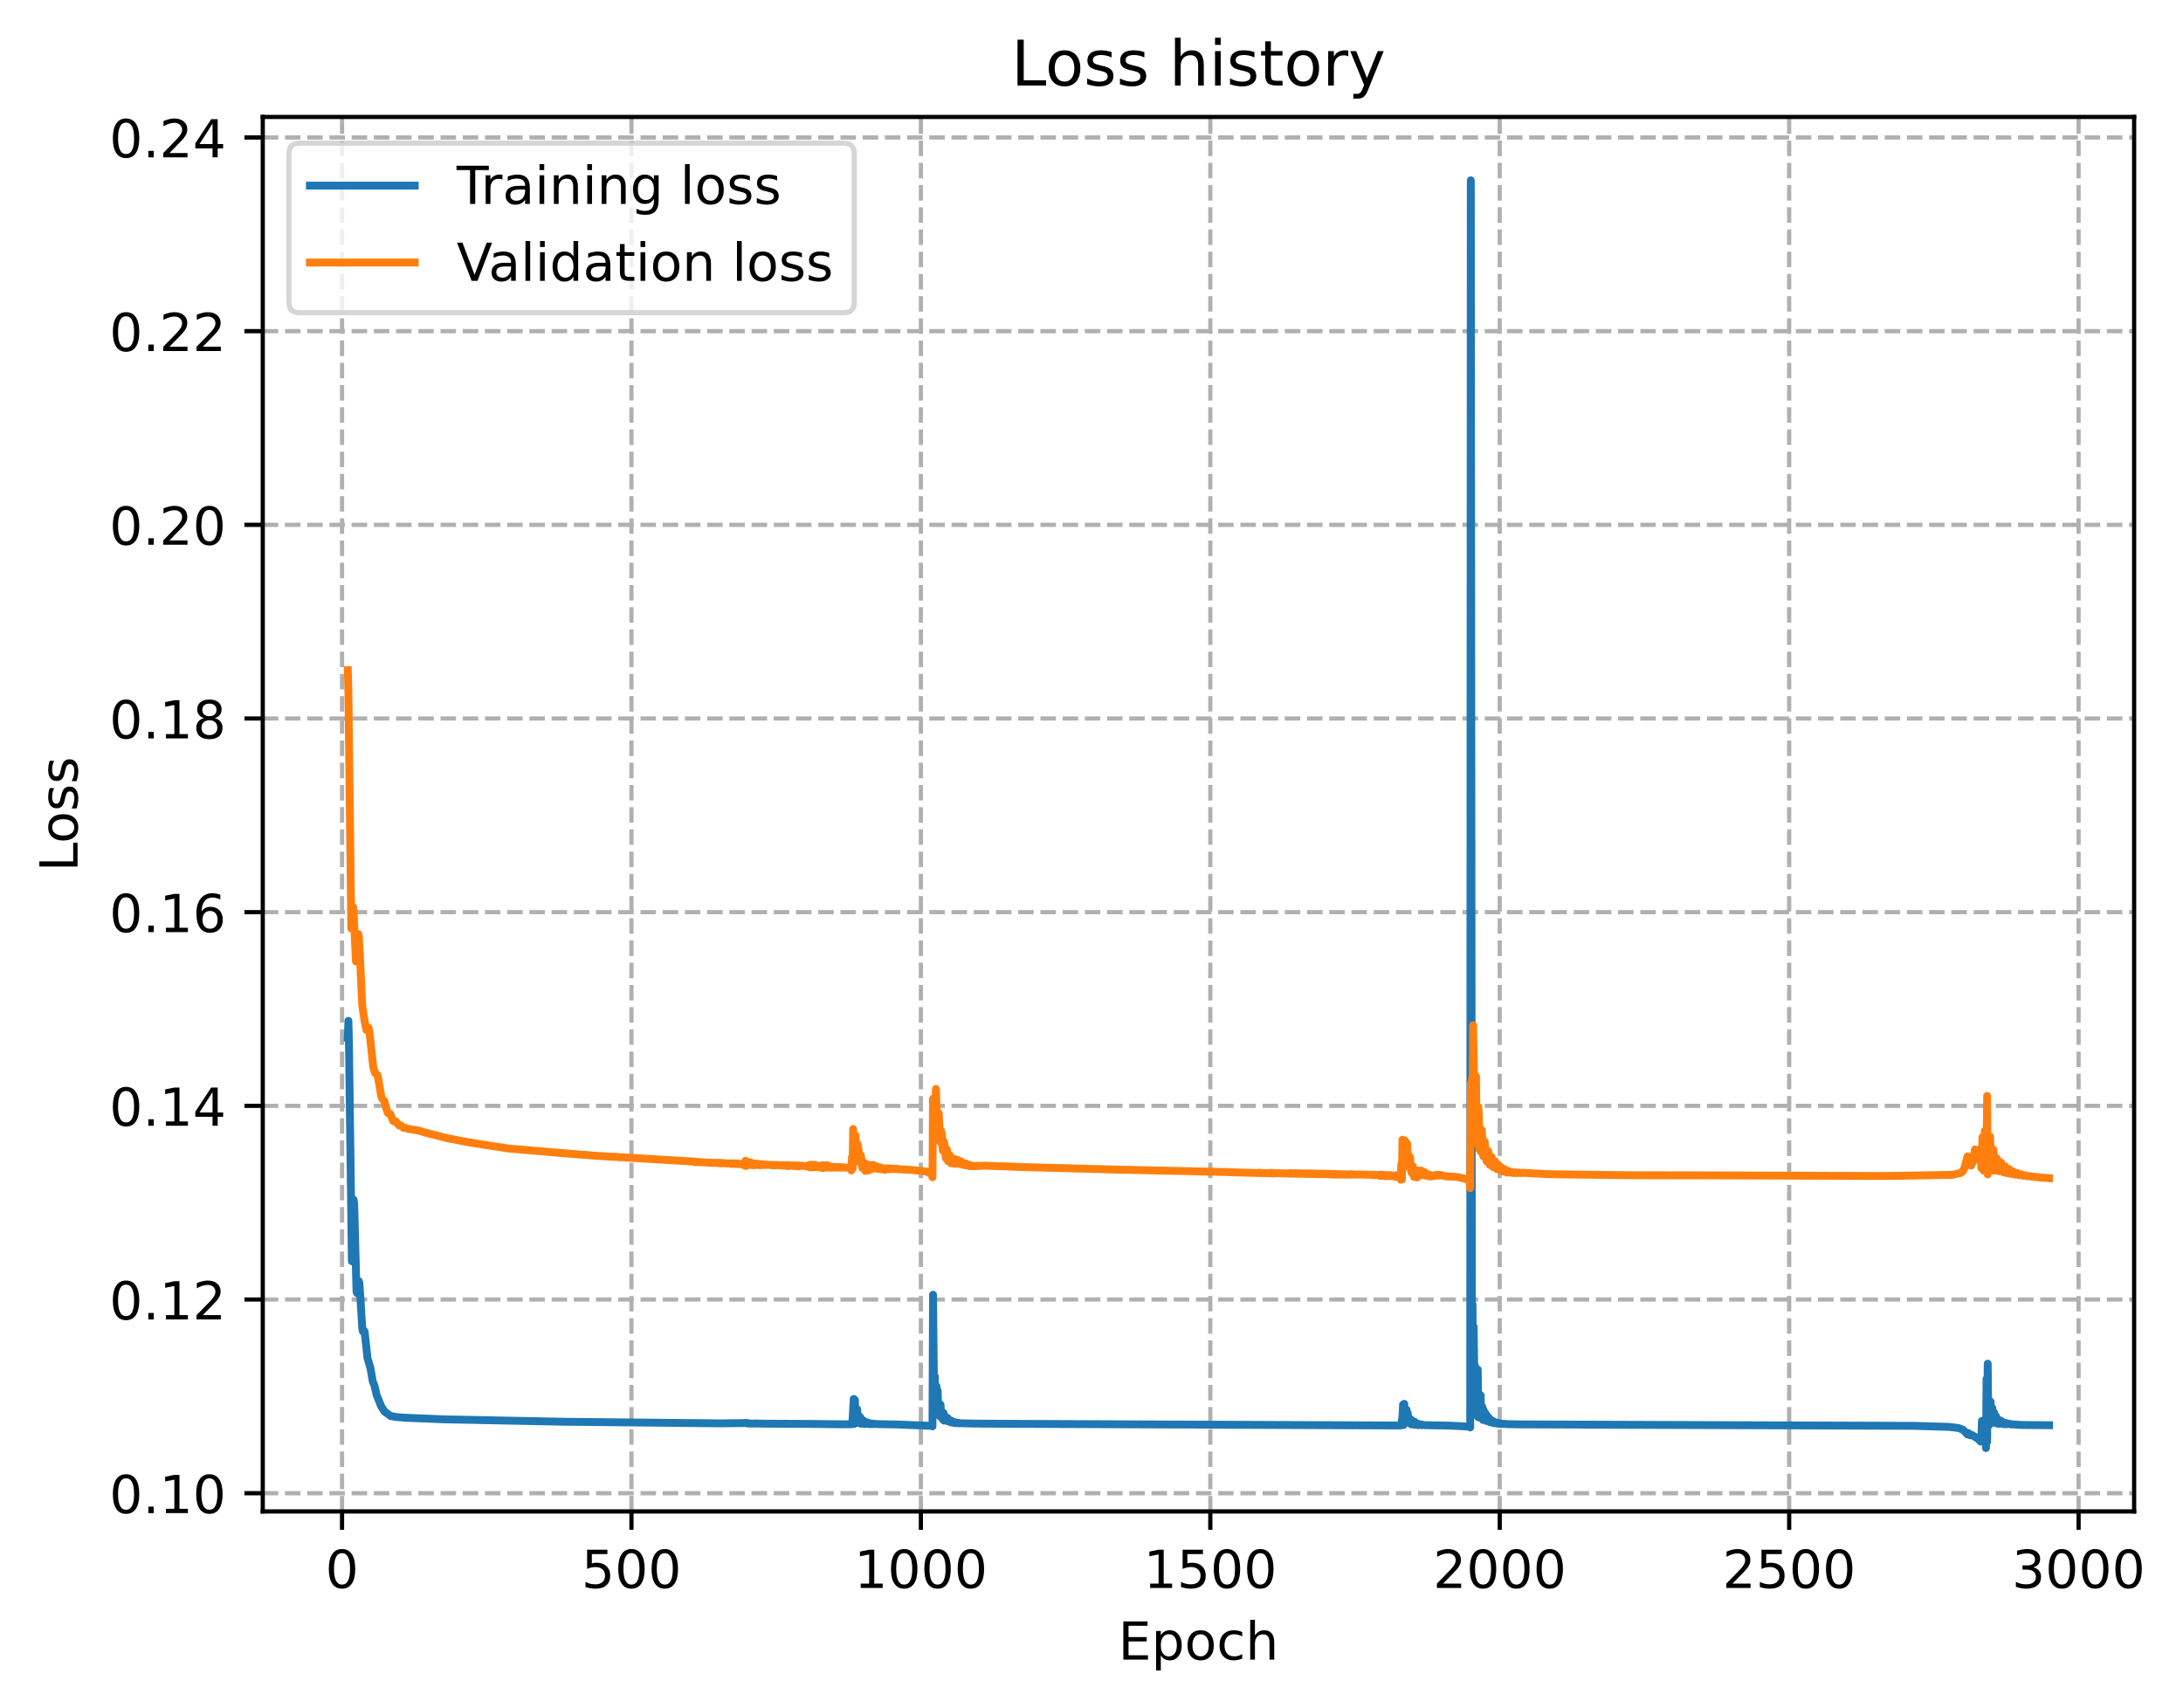 <?xml version="1.0" encoding="utf-8" standalone="no"?>
<!DOCTYPE svg PUBLIC "-//W3C//DTD SVG 1.1//EN"
  "http://www.w3.org/Graphics/SVG/1.1/DTD/svg11.dtd">
<!-- Created with matplotlib (https://matplotlib.org/) -->
<svg height="325.986pt" version="1.1" viewBox="0 0 416.59 325.986" width="416.59pt" xmlns="http://www.w3.org/2000/svg" xmlns:xlink="http://www.w3.org/1999/xlink">
 <defs>
  <style type="text/css">
*{stroke-linecap:butt;stroke-linejoin:round;}
  </style>
 </defs>
 <g id="figure_1">
  <g id="patch_1">
   <path d="M 0 325.986 
L 416.59 325.986 
L 416.59 0 
L 0 0 
z
" style="fill:#ffffff;"/>
  </g>
  <g id="axes_1">
   <g id="patch_2">
    <path d="M 50.144 288.43 
L 407.264 288.43 
L 407.264 22.318 
L 50.144 22.318 
z
" style="fill:#ffffff;"/>
   </g>
   <g id="matplotlib.axis_1">
    <g id="xtick_1">
     <g id="line2d_1">
      <path clip-path="url(#pec520e5fb4)" d="M 65.272 288.43 
L 65.272 22.318 
" style="fill:none;stroke:#b0b0b0;stroke-dasharray:2.96,1.28;stroke-dashoffset:0;stroke-width:0.8;"/>
     </g>
     <g id="line2d_2">
      <defs>
       <path d="M 0 0 
L 0 3.5 
" id="m0eb85d3045" style="stroke:#000000;stroke-width:0.8;"/>
      </defs>
      <g>
       <use style="stroke:#000000;stroke-width:0.8;" x="65.272" xlink:href="#m0eb85d3045" y="288.43"/>
      </g>
     </g>
     <g id="text_1">
      <!-- 0 -->
      <defs>
       <path d="M 31.781 66.406 
Q 24.172 66.406 20.328 58.906 
Q 16.5 51.422 16.5 36.375 
Q 16.5 21.391 20.328 13.891 
Q 24.172 6.391 31.781 6.391 
Q 39.453 6.391 43.281 13.891 
Q 47.125 21.391 47.125 36.375 
Q 47.125 51.422 43.281 58.906 
Q 39.453 66.406 31.781 66.406 
z
M 31.781 74.219 
Q 44.047 74.219 50.516 64.516 
Q 56.984 54.828 56.984 36.375 
Q 56.984 17.969 50.516 8.266 
Q 44.047 -1.422 31.781 -1.422 
Q 19.531 -1.422 13.062 8.266 
Q 6.594 17.969 6.594 36.375 
Q 6.594 54.828 13.062 64.516 
Q 19.531 74.219 31.781 74.219 
z
" id="DejaVuSans-48"/>
      </defs>
      <g transform="translate(62.091 303.029)scale(0.1 -0.1)">
       <use xlink:href="#DejaVuSans-48"/>
      </g>
     </g>
    </g>
    <g id="xtick_2">
     <g id="line2d_3">
      <path clip-path="url(#pec520e5fb4)" d="M 120.504 288.43 
L 120.504 22.318 
" style="fill:none;stroke:#b0b0b0;stroke-dasharray:2.96,1.28;stroke-dashoffset:0;stroke-width:0.8;"/>
     </g>
     <g id="line2d_4">
      <g>
       <use style="stroke:#000000;stroke-width:0.8;" x="120.504" xlink:href="#m0eb85d3045" y="288.43"/>
      </g>
     </g>
     <g id="text_2">
      <!-- 500 -->
      <defs>
       <path d="M 10.797 72.906 
L 49.516 72.906 
L 49.516 64.594 
L 19.828 64.594 
L 19.828 46.734 
Q 21.969 47.469 24.109 47.828 
Q 26.266 48.188 28.422 48.188 
Q 40.625 48.188 47.75 41.5 
Q 54.891 34.812 54.891 23.391 
Q 54.891 11.625 47.562 5.094 
Q 40.234 -1.422 26.906 -1.422 
Q 22.312 -1.422 17.547 -0.641 
Q 12.797 0.141 7.719 1.703 
L 7.719 11.625 
Q 12.109 9.234 16.797 8.062 
Q 21.484 6.891 26.703 6.891 
Q 35.156 6.891 40.078 11.328 
Q 45.016 15.766 45.016 23.391 
Q 45.016 31 40.078 35.438 
Q 35.156 39.891 26.703 39.891 
Q 22.75 39.891 18.812 39.016 
Q 14.891 38.141 10.797 36.281 
z
" id="DejaVuSans-53"/>
      </defs>
      <g transform="translate(110.96 303.029)scale(0.1 -0.1)">
       <use xlink:href="#DejaVuSans-53"/>
       <use x="63.623" xlink:href="#DejaVuSans-48"/>
       <use x="127.246" xlink:href="#DejaVuSans-48"/>
      </g>
     </g>
    </g>
    <g id="xtick_3">
     <g id="line2d_5">
      <path clip-path="url(#pec520e5fb4)" d="M 175.736 288.43 
L 175.736 22.318 
" style="fill:none;stroke:#b0b0b0;stroke-dasharray:2.96,1.28;stroke-dashoffset:0;stroke-width:0.8;"/>
     </g>
     <g id="line2d_6">
      <g>
       <use style="stroke:#000000;stroke-width:0.8;" x="175.736" xlink:href="#m0eb85d3045" y="288.43"/>
      </g>
     </g>
     <g id="text_3">
      <!-- 1000 -->
      <defs>
       <path d="M 12.406 8.297 
L 28.516 8.297 
L 28.516 63.922 
L 10.984 60.406 
L 10.984 69.391 
L 28.422 72.906 
L 38.281 72.906 
L 38.281 8.297 
L 54.391 8.297 
L 54.391 0 
L 12.406 0 
z
" id="DejaVuSans-49"/>
      </defs>
      <g transform="translate(163.011 303.029)scale(0.1 -0.1)">
       <use xlink:href="#DejaVuSans-49"/>
       <use x="63.623" xlink:href="#DejaVuSans-48"/>
       <use x="127.246" xlink:href="#DejaVuSans-48"/>
       <use x="190.869" xlink:href="#DejaVuSans-48"/>
      </g>
     </g>
    </g>
    <g id="xtick_4">
     <g id="line2d_7">
      <path clip-path="url(#pec520e5fb4)" d="M 230.968 288.43 
L 230.968 22.318 
" style="fill:none;stroke:#b0b0b0;stroke-dasharray:2.96,1.28;stroke-dashoffset:0;stroke-width:0.8;"/>
     </g>
     <g id="line2d_8">
      <g>
       <use style="stroke:#000000;stroke-width:0.8;" x="230.968" xlink:href="#m0eb85d3045" y="288.43"/>
      </g>
     </g>
     <g id="text_4">
      <!-- 1500 -->
      <g transform="translate(218.243 303.029)scale(0.1 -0.1)">
       <use xlink:href="#DejaVuSans-49"/>
       <use x="63.623" xlink:href="#DejaVuSans-53"/>
       <use x="127.246" xlink:href="#DejaVuSans-48"/>
       <use x="190.869" xlink:href="#DejaVuSans-48"/>
      </g>
     </g>
    </g>
    <g id="xtick_5">
     <g id="line2d_9">
      <path clip-path="url(#pec520e5fb4)" d="M 286.2 288.43 
L 286.2 22.318 
" style="fill:none;stroke:#b0b0b0;stroke-dasharray:2.96,1.28;stroke-dashoffset:0;stroke-width:0.8;"/>
     </g>
     <g id="line2d_10">
      <g>
       <use style="stroke:#000000;stroke-width:0.8;" x="286.2" xlink:href="#m0eb85d3045" y="288.43"/>
      </g>
     </g>
     <g id="text_5">
      <!-- 2000 -->
      <defs>
       <path d="M 19.188 8.297 
L 53.609 8.297 
L 53.609 0 
L 7.328 0 
L 7.328 8.297 
Q 12.938 14.109 22.625 23.891 
Q 32.328 33.688 34.812 36.531 
Q 39.547 41.844 41.422 45.531 
Q 43.312 49.219 43.312 52.781 
Q 43.312 58.594 39.234 62.25 
Q 35.156 65.922 28.609 65.922 
Q 23.969 65.922 18.812 64.312 
Q 13.672 62.703 7.812 59.422 
L 7.812 69.391 
Q 13.766 71.781 18.938 73 
Q 24.125 74.219 28.422 74.219 
Q 39.75 74.219 46.484 68.547 
Q 53.219 62.891 53.219 53.422 
Q 53.219 48.922 51.531 44.891 
Q 49.859 40.875 45.406 35.406 
Q 44.188 33.984 37.641 27.219 
Q 31.109 20.453 19.188 8.297 
z
" id="DejaVuSans-50"/>
      </defs>
      <g transform="translate(273.475 303.029)scale(0.1 -0.1)">
       <use xlink:href="#DejaVuSans-50"/>
       <use x="63.623" xlink:href="#DejaVuSans-48"/>
       <use x="127.246" xlink:href="#DejaVuSans-48"/>
       <use x="190.869" xlink:href="#DejaVuSans-48"/>
      </g>
     </g>
    </g>
    <g id="xtick_6">
     <g id="line2d_11">
      <path clip-path="url(#pec520e5fb4)" d="M 341.433 288.43 
L 341.433 22.318 
" style="fill:none;stroke:#b0b0b0;stroke-dasharray:2.96,1.28;stroke-dashoffset:0;stroke-width:0.8;"/>
     </g>
     <g id="line2d_12">
      <g>
       <use style="stroke:#000000;stroke-width:0.8;" x="341.433" xlink:href="#m0eb85d3045" y="288.43"/>
      </g>
     </g>
     <g id="text_6">
      <!-- 2500 -->
      <g transform="translate(328.708 303.029)scale(0.1 -0.1)">
       <use xlink:href="#DejaVuSans-50"/>
       <use x="63.623" xlink:href="#DejaVuSans-53"/>
       <use x="127.246" xlink:href="#DejaVuSans-48"/>
       <use x="190.869" xlink:href="#DejaVuSans-48"/>
      </g>
     </g>
    </g>
    <g id="xtick_7">
     <g id="line2d_13">
      <path clip-path="url(#pec520e5fb4)" d="M 396.665 288.43 
L 396.665 22.318 
" style="fill:none;stroke:#b0b0b0;stroke-dasharray:2.96,1.28;stroke-dashoffset:0;stroke-width:0.8;"/>
     </g>
     <g id="line2d_14">
      <g>
       <use style="stroke:#000000;stroke-width:0.8;" x="396.665" xlink:href="#m0eb85d3045" y="288.43"/>
      </g>
     </g>
     <g id="text_7">
      <!-- 3000 -->
      <defs>
       <path d="M 40.578 39.312 
Q 47.656 37.797 51.625 33 
Q 55.609 28.219 55.609 21.188 
Q 55.609 10.406 48.188 4.484 
Q 40.766 -1.422 27.094 -1.422 
Q 22.516 -1.422 17.656 -0.516 
Q 12.797 0.391 7.625 2.203 
L 7.625 11.719 
Q 11.719 9.328 16.594 8.109 
Q 21.484 6.891 26.812 6.891 
Q 36.078 6.891 40.938 10.547 
Q 45.797 14.203 45.797 21.188 
Q 45.797 27.641 41.281 31.266 
Q 36.766 34.906 28.719 34.906 
L 20.219 34.906 
L 20.219 43.016 
L 29.109 43.016 
Q 36.375 43.016 40.234 45.922 
Q 44.094 48.828 44.094 54.297 
Q 44.094 59.906 40.109 62.906 
Q 36.141 65.922 28.719 65.922 
Q 24.656 65.922 20.016 65.031 
Q 15.375 64.156 9.812 62.312 
L 9.812 71.094 
Q 15.438 72.656 20.344 73.438 
Q 25.25 74.219 29.594 74.219 
Q 40.828 74.219 47.359 69.109 
Q 53.906 64.016 53.906 55.328 
Q 53.906 49.266 50.438 45.094 
Q 46.969 40.922 40.578 39.312 
z
" id="DejaVuSans-51"/>
      </defs>
      <g transform="translate(383.94 303.029)scale(0.1 -0.1)">
       <use xlink:href="#DejaVuSans-51"/>
       <use x="63.623" xlink:href="#DejaVuSans-48"/>
       <use x="127.246" xlink:href="#DejaVuSans-48"/>
       <use x="190.869" xlink:href="#DejaVuSans-48"/>
      </g>
     </g>
    </g>
    <g id="text_8">
     <!-- Epoch -->
     <defs>
      <path d="M 9.812 72.906 
L 55.906 72.906 
L 55.906 64.594 
L 19.672 64.594 
L 19.672 43.016 
L 54.391 43.016 
L 54.391 34.719 
L 19.672 34.719 
L 19.672 8.297 
L 56.781 8.297 
L 56.781 0 
L 9.812 0 
z
" id="DejaVuSans-69"/>
      <path d="M 18.109 8.203 
L 18.109 -20.797 
L 9.078 -20.797 
L 9.078 54.688 
L 18.109 54.688 
L 18.109 46.391 
Q 20.953 51.266 25.266 53.625 
Q 29.594 56 35.594 56 
Q 45.562 56 51.781 48.094 
Q 58.016 40.188 58.016 27.297 
Q 58.016 14.406 51.781 6.484 
Q 45.562 -1.422 35.594 -1.422 
Q 29.594 -1.422 25.266 0.953 
Q 20.953 3.328 18.109 8.203 
z
M 48.688 27.297 
Q 48.688 37.203 44.609 42.844 
Q 40.531 48.484 33.406 48.484 
Q 26.266 48.484 22.188 42.844 
Q 18.109 37.203 18.109 27.297 
Q 18.109 17.391 22.188 11.75 
Q 26.266 6.109 33.406 6.109 
Q 40.531 6.109 44.609 11.75 
Q 48.688 17.391 48.688 27.297 
z
" id="DejaVuSans-112"/>
      <path d="M 30.609 48.391 
Q 23.391 48.391 19.188 42.75 
Q 14.984 37.109 14.984 27.297 
Q 14.984 17.484 19.156 11.844 
Q 23.344 6.203 30.609 6.203 
Q 37.797 6.203 41.984 11.859 
Q 46.188 17.531 46.188 27.297 
Q 46.188 37.016 41.984 42.703 
Q 37.797 48.391 30.609 48.391 
z
M 30.609 56 
Q 42.328 56 49.016 48.375 
Q 55.719 40.766 55.719 27.297 
Q 55.719 13.875 49.016 6.219 
Q 42.328 -1.422 30.609 -1.422 
Q 18.844 -1.422 12.172 6.219 
Q 5.516 13.875 5.516 27.297 
Q 5.516 40.766 12.172 48.375 
Q 18.844 56 30.609 56 
z
" id="DejaVuSans-111"/>
      <path d="M 48.781 52.594 
L 48.781 44.188 
Q 44.969 46.297 41.141 47.344 
Q 37.312 48.391 33.406 48.391 
Q 24.656 48.391 19.812 42.844 
Q 14.984 37.312 14.984 27.297 
Q 14.984 17.281 19.812 11.734 
Q 24.656 6.203 33.406 6.203 
Q 37.312 6.203 41.141 7.25 
Q 44.969 8.297 48.781 10.406 
L 48.781 2.094 
Q 45.016 0.344 40.984 -0.531 
Q 36.969 -1.422 32.422 -1.422 
Q 20.062 -1.422 12.781 6.344 
Q 5.516 14.109 5.516 27.297 
Q 5.516 40.672 12.859 48.328 
Q 20.219 56 33.016 56 
Q 37.156 56 41.109 55.141 
Q 45.062 54.297 48.781 52.594 
z
" id="DejaVuSans-99"/>
      <path d="M 54.891 33.016 
L 54.891 0 
L 45.906 0 
L 45.906 32.719 
Q 45.906 40.484 42.875 44.328 
Q 39.844 48.188 33.797 48.188 
Q 26.516 48.188 22.312 43.547 
Q 18.109 38.922 18.109 30.906 
L 18.109 0 
L 9.078 0 
L 9.078 75.984 
L 18.109 75.984 
L 18.109 46.188 
Q 21.344 51.125 25.703 53.562 
Q 30.078 56 35.797 56 
Q 45.219 56 50.047 50.172 
Q 54.891 44.344 54.891 33.016 
z
" id="DejaVuSans-104"/>
     </defs>
     <g transform="translate(213.393 316.707)scale(0.1 -0.1)">
      <use xlink:href="#DejaVuSans-69"/>
      <use x="63.184" xlink:href="#DejaVuSans-112"/>
      <use x="126.66" xlink:href="#DejaVuSans-111"/>
      <use x="187.842" xlink:href="#DejaVuSans-99"/>
      <use x="242.822" xlink:href="#DejaVuSans-104"/>
     </g>
    </g>
   </g>
   <g id="matplotlib.axis_2">
    <g id="ytick_1">
     <g id="line2d_15">
      <path clip-path="url(#pec520e5fb4)" d="M 50.144 284.953 
L 407.264 284.953 
" style="fill:none;stroke:#b0b0b0;stroke-dasharray:2.96,1.28;stroke-dashoffset:0;stroke-width:0.8;"/>
     </g>
     <g id="line2d_16">
      <defs>
       <path d="M 0 0 
L -3.5 0 
" id="m08c2d99c42" style="stroke:#000000;stroke-width:0.8;"/>
      </defs>
      <g>
       <use style="stroke:#000000;stroke-width:0.8;" x="50.144" xlink:href="#m08c2d99c42" y="284.953"/>
      </g>
     </g>
     <g id="text_9">
      <!-- 0.10 -->
      <defs>
       <path d="M 10.688 12.406 
L 21 12.406 
L 21 0 
L 10.688 0 
z
" id="DejaVuSans-46"/>
      </defs>
      <g transform="translate(20.878 288.752)scale(0.1 -0.1)">
       <use xlink:href="#DejaVuSans-48"/>
       <use x="63.623" xlink:href="#DejaVuSans-46"/>
       <use x="95.41" xlink:href="#DejaVuSans-49"/>
       <use x="159.033" xlink:href="#DejaVuSans-48"/>
      </g>
     </g>
    </g>
    <g id="ytick_2">
     <g id="line2d_17">
      <path clip-path="url(#pec520e5fb4)" d="M 50.144 247.993 
L 407.264 247.993 
" style="fill:none;stroke:#b0b0b0;stroke-dasharray:2.96,1.28;stroke-dashoffset:0;stroke-width:0.8;"/>
     </g>
     <g id="line2d_18">
      <g>
       <use style="stroke:#000000;stroke-width:0.8;" x="50.144" xlink:href="#m08c2d99c42" y="247.993"/>
      </g>
     </g>
     <g id="text_10">
      <!-- 0.12 -->
      <g transform="translate(20.878 251.792)scale(0.1 -0.1)">
       <use xlink:href="#DejaVuSans-48"/>
       <use x="63.623" xlink:href="#DejaVuSans-46"/>
       <use x="95.41" xlink:href="#DejaVuSans-49"/>
       <use x="159.033" xlink:href="#DejaVuSans-50"/>
      </g>
     </g>
    </g>
    <g id="ytick_3">
     <g id="line2d_19">
      <path clip-path="url(#pec520e5fb4)" d="M 50.144 211.033 
L 407.264 211.033 
" style="fill:none;stroke:#b0b0b0;stroke-dasharray:2.96,1.28;stroke-dashoffset:0;stroke-width:0.8;"/>
     </g>
     <g id="line2d_20">
      <g>
       <use style="stroke:#000000;stroke-width:0.8;" x="50.144" xlink:href="#m08c2d99c42" y="211.033"/>
      </g>
     </g>
     <g id="text_11">
      <!-- 0.14 -->
      <defs>
       <path d="M 37.797 64.312 
L 12.891 25.391 
L 37.797 25.391 
z
M 35.203 72.906 
L 47.609 72.906 
L 47.609 25.391 
L 58.016 25.391 
L 58.016 17.188 
L 47.609 17.188 
L 47.609 0 
L 37.797 0 
L 37.797 17.188 
L 4.891 17.188 
L 4.891 26.703 
z
" id="DejaVuSans-52"/>
      </defs>
      <g transform="translate(20.878 214.832)scale(0.1 -0.1)">
       <use xlink:href="#DejaVuSans-48"/>
       <use x="63.623" xlink:href="#DejaVuSans-46"/>
       <use x="95.41" xlink:href="#DejaVuSans-49"/>
       <use x="159.033" xlink:href="#DejaVuSans-52"/>
      </g>
     </g>
    </g>
    <g id="ytick_4">
     <g id="line2d_21">
      <path clip-path="url(#pec520e5fb4)" d="M 50.144 174.073 
L 407.264 174.073 
" style="fill:none;stroke:#b0b0b0;stroke-dasharray:2.96,1.28;stroke-dashoffset:0;stroke-width:0.8;"/>
     </g>
     <g id="line2d_22">
      <g>
       <use style="stroke:#000000;stroke-width:0.8;" x="50.144" xlink:href="#m08c2d99c42" y="174.073"/>
      </g>
     </g>
     <g id="text_12">
      <!-- 0.16 -->
      <defs>
       <path d="M 33.016 40.375 
Q 26.375 40.375 22.484 35.828 
Q 18.609 31.297 18.609 23.391 
Q 18.609 15.531 22.484 10.953 
Q 26.375 6.391 33.016 6.391 
Q 39.656 6.391 43.531 10.953 
Q 47.406 15.531 47.406 23.391 
Q 47.406 31.297 43.531 35.828 
Q 39.656 40.375 33.016 40.375 
z
M 52.594 71.297 
L 52.594 62.312 
Q 48.875 64.062 45.094 64.984 
Q 41.312 65.922 37.594 65.922 
Q 27.828 65.922 22.672 59.328 
Q 17.531 52.734 16.797 39.406 
Q 19.672 43.656 24.016 45.922 
Q 28.375 48.188 33.594 48.188 
Q 44.578 48.188 50.953 41.516 
Q 57.328 34.859 57.328 23.391 
Q 57.328 12.156 50.688 5.359 
Q 44.047 -1.422 33.016 -1.422 
Q 20.359 -1.422 13.672 8.266 
Q 6.984 17.969 6.984 36.375 
Q 6.984 53.656 15.188 63.938 
Q 23.391 74.219 37.203 74.219 
Q 40.922 74.219 44.703 73.484 
Q 48.484 72.75 52.594 71.297 
z
" id="DejaVuSans-54"/>
      </defs>
      <g transform="translate(20.878 177.873)scale(0.1 -0.1)">
       <use xlink:href="#DejaVuSans-48"/>
       <use x="63.623" xlink:href="#DejaVuSans-46"/>
       <use x="95.41" xlink:href="#DejaVuSans-49"/>
       <use x="159.033" xlink:href="#DejaVuSans-54"/>
      </g>
     </g>
    </g>
    <g id="ytick_5">
     <g id="line2d_23">
      <path clip-path="url(#pec520e5fb4)" d="M 50.144 137.113 
L 407.264 137.113 
" style="fill:none;stroke:#b0b0b0;stroke-dasharray:2.96,1.28;stroke-dashoffset:0;stroke-width:0.8;"/>
     </g>
     <g id="line2d_24">
      <g>
       <use style="stroke:#000000;stroke-width:0.8;" x="50.144" xlink:href="#m08c2d99c42" y="137.113"/>
      </g>
     </g>
     <g id="text_13">
      <!-- 0.18 -->
      <defs>
       <path d="M 31.781 34.625 
Q 24.75 34.625 20.719 30.859 
Q 16.703 27.094 16.703 20.516 
Q 16.703 13.922 20.719 10.156 
Q 24.75 6.391 31.781 6.391 
Q 38.812 6.391 42.859 10.172 
Q 46.922 13.969 46.922 20.516 
Q 46.922 27.094 42.891 30.859 
Q 38.875 34.625 31.781 34.625 
z
M 21.922 38.812 
Q 15.578 40.375 12.031 44.719 
Q 8.5 49.078 8.5 55.328 
Q 8.5 64.062 14.719 69.141 
Q 20.953 74.219 31.781 74.219 
Q 42.672 74.219 48.875 69.141 
Q 55.078 64.062 55.078 55.328 
Q 55.078 49.078 51.531 44.719 
Q 48 40.375 41.703 38.812 
Q 48.828 37.156 52.797 32.312 
Q 56.781 27.484 56.781 20.516 
Q 56.781 9.906 50.312 4.234 
Q 43.844 -1.422 31.781 -1.422 
Q 19.734 -1.422 13.25 4.234 
Q 6.781 9.906 6.781 20.516 
Q 6.781 27.484 10.781 32.312 
Q 14.797 37.156 21.922 38.812 
z
M 18.312 54.391 
Q 18.312 48.734 21.844 45.562 
Q 25.391 42.391 31.781 42.391 
Q 38.141 42.391 41.719 45.562 
Q 45.312 48.734 45.312 54.391 
Q 45.312 60.062 41.719 63.234 
Q 38.141 66.406 31.781 66.406 
Q 25.391 66.406 21.844 63.234 
Q 18.312 60.062 18.312 54.391 
z
" id="DejaVuSans-56"/>
      </defs>
      <g transform="translate(20.878 140.913)scale(0.1 -0.1)">
       <use xlink:href="#DejaVuSans-48"/>
       <use x="63.623" xlink:href="#DejaVuSans-46"/>
       <use x="95.41" xlink:href="#DejaVuSans-49"/>
       <use x="159.033" xlink:href="#DejaVuSans-56"/>
      </g>
     </g>
    </g>
    <g id="ytick_6">
     <g id="line2d_25">
      <path clip-path="url(#pec520e5fb4)" d="M 50.144 100.154 
L 407.264 100.154 
" style="fill:none;stroke:#b0b0b0;stroke-dasharray:2.96,1.28;stroke-dashoffset:0;stroke-width:0.8;"/>
     </g>
     <g id="line2d_26">
      <g>
       <use style="stroke:#000000;stroke-width:0.8;" x="50.144" xlink:href="#m08c2d99c42" y="100.154"/>
      </g>
     </g>
     <g id="text_14">
      <!-- 0.20 -->
      <g transform="translate(20.878 103.953)scale(0.1 -0.1)">
       <use xlink:href="#DejaVuSans-48"/>
       <use x="63.623" xlink:href="#DejaVuSans-46"/>
       <use x="95.41" xlink:href="#DejaVuSans-50"/>
       <use x="159.033" xlink:href="#DejaVuSans-48"/>
      </g>
     </g>
    </g>
    <g id="ytick_7">
     <g id="line2d_27">
      <path clip-path="url(#pec520e5fb4)" d="M 50.144 63.194 
L 407.264 63.194 
" style="fill:none;stroke:#b0b0b0;stroke-dasharray:2.96,1.28;stroke-dashoffset:0;stroke-width:0.8;"/>
     </g>
     <g id="line2d_28">
      <g>
       <use style="stroke:#000000;stroke-width:0.8;" x="50.144" xlink:href="#m08c2d99c42" y="63.194"/>
      </g>
     </g>
     <g id="text_15">
      <!-- 0.22 -->
      <g transform="translate(20.878 66.993)scale(0.1 -0.1)">
       <use xlink:href="#DejaVuSans-48"/>
       <use x="63.623" xlink:href="#DejaVuSans-46"/>
       <use x="95.41" xlink:href="#DejaVuSans-50"/>
       <use x="159.033" xlink:href="#DejaVuSans-50"/>
      </g>
     </g>
    </g>
    <g id="ytick_8">
     <g id="line2d_29">
      <path clip-path="url(#pec520e5fb4)" d="M 50.144 26.234 
L 407.264 26.234 
" style="fill:none;stroke:#b0b0b0;stroke-dasharray:2.96,1.28;stroke-dashoffset:0;stroke-width:0.8;"/>
     </g>
     <g id="line2d_30">
      <g>
       <use style="stroke:#000000;stroke-width:0.8;" x="50.144" xlink:href="#m08c2d99c42" y="26.234"/>
      </g>
     </g>
     <g id="text_16">
      <!-- 0.24 -->
      <g transform="translate(20.878 30.033)scale(0.1 -0.1)">
       <use xlink:href="#DejaVuSans-48"/>
       <use x="63.623" xlink:href="#DejaVuSans-46"/>
       <use x="95.41" xlink:href="#DejaVuSans-50"/>
       <use x="159.033" xlink:href="#DejaVuSans-52"/>
      </g>
     </g>
    </g>
    <g id="text_17">
     <!-- Loss -->
     <defs>
      <path d="M 9.812 72.906 
L 19.672 72.906 
L 19.672 8.297 
L 55.172 8.297 
L 55.172 0 
L 9.812 0 
z
" id="DejaVuSans-76"/>
      <path d="M 44.281 53.078 
L 44.281 44.578 
Q 40.484 46.531 36.375 47.5 
Q 32.281 48.484 27.875 48.484 
Q 21.188 48.484 17.844 46.438 
Q 14.5 44.391 14.5 40.281 
Q 14.5 37.156 16.891 35.375 
Q 19.281 33.594 26.516 31.984 
L 29.594 31.297 
Q 39.156 29.25 43.188 25.516 
Q 47.219 21.781 47.219 15.094 
Q 47.219 7.469 41.188 3.016 
Q 35.156 -1.422 24.609 -1.422 
Q 20.219 -1.422 15.453 -0.562 
Q 10.688 0.297 5.422 2 
L 5.422 11.281 
Q 10.406 8.688 15.234 7.391 
Q 20.062 6.109 24.812 6.109 
Q 31.156 6.109 34.562 8.281 
Q 37.984 10.453 37.984 14.406 
Q 37.984 18.062 35.516 20.016 
Q 33.062 21.969 24.703 23.781 
L 21.578 24.516 
Q 13.234 26.266 9.516 29.906 
Q 5.812 33.547 5.812 39.891 
Q 5.812 47.609 11.281 51.797 
Q 16.75 56 26.812 56 
Q 31.781 56 36.172 55.266 
Q 40.578 54.547 44.281 53.078 
z
" id="DejaVuSans-115"/>
     </defs>
     <g transform="translate(14.798 166.341)rotate(-90)scale(0.1 -0.1)">
      <use xlink:href="#DejaVuSans-76"/>
      <use x="53.963" xlink:href="#DejaVuSans-111"/>
      <use x="115.145" xlink:href="#DejaVuSans-115"/>
      <use x="167.244" xlink:href="#DejaVuSans-115"/>
     </g>
    </g>
   </g>
   <g id="line2d_31">
    <path clip-path="url(#pec520e5fb4)" d="M 66.376 198.022 
L 66.487 194.814 
L 66.597 199.179 
L 67.15 240.686 
L 67.481 228.942 
L 67.592 229.768 
L 68.033 246.49 
L 68.144 246.769 
L 68.475 244.473 
L 68.586 244.894 
L 68.807 248.221 
L 69.138 253.551 
L 69.249 254.075 
L 69.469 253.926 
L 69.58 254.15 
L 69.801 256.11 
L 70.132 259.178 
L 70.685 261.044 
L 71.126 263.577 
L 71.458 264.432 
L 71.9 266.296 
L 72.342 267.363 
L 72.673 268.224 
L 73.004 268.78 
L 73.336 269.328 
L 74.551 270.226 
L 75.655 270.411 
L 77.312 270.548 
L 84.714 270.853 
L 107.801 271.318 
L 137.626 271.624 
L 142.265 271.561 
L 142.486 271.525 
L 142.707 271.664 
L 142.928 271.608 
L 143.149 271.644 
L 143.481 271.667 
L 144.033 271.648 
L 145.911 271.684 
L 155.19 271.731 
L 156.184 271.746 
L 160.382 271.795 
L 162.48 271.794 
L 162.591 271.672 
L 162.701 270.939 
L 162.922 266.967 
L 163.033 271.722 
L 163.143 267.134 
L 163.254 270.824 
L 163.364 268.735 
L 163.475 271.548 
L 163.585 268.93 
L 163.696 271.538 
L 163.806 270.027 
L 164.027 271.358 
L 164.137 270.415 
L 164.248 271.684 
L 164.358 270.961 
L 164.579 271.685 
L 164.69 271.038 
L 164.8 271.692 
L 165.021 271.361 
L 165.132 271.756 
L 165.242 271.37 
L 165.463 271.672 
L 165.573 271.458 
L 165.684 271.737 
L 165.905 271.612 
L 166.015 271.775 
L 166.126 271.627 
L 166.347 271.768 
L 166.457 271.658 
L 166.678 271.747 
L 166.789 271.692 
L 167.009 271.744 
L 167.451 271.755 
L 167.893 271.791 
L 168.335 271.771 
L 169.108 271.802 
L 170.876 271.819 
L 177.835 272.109 
L 177.945 272.198 
L 178.056 247.078 
L 178.277 268.737 
L 178.387 262.632 
L 178.498 266.94 
L 178.608 266.443 
L 178.719 264.562 
L 178.829 268.955 
L 178.94 265.402 
L 179.05 268.885 
L 179.271 267.847 
L 179.381 270.276 
L 179.492 268.056 
L 179.602 270.459 
L 179.713 269.568 
L 179.823 269.741 
L 179.934 270.895 
L 180.044 269.604 
L 180.155 271.097 
L 180.265 270.163 
L 180.486 270.875 
L 180.597 270.554 
L 180.707 271.166 
L 180.817 270.575 
L 180.928 271.258 
L 181.038 270.855 
L 181.259 271.209 
L 181.37 271.071 
L 181.48 271.446 
L 181.591 271.137 
L 181.701 271.466 
L 181.922 271.384 
L 182.033 271.537 
L 182.143 271.373 
L 182.254 271.588 
L 182.364 271.449 
L 182.585 271.558 
L 182.695 271.505 
L 182.806 271.603 
L 182.916 271.515 
L 183.027 271.611 
L 183.248 271.59 
L 185.678 271.662 
L 191.974 271.705 
L 267.311 272.029 
L 267.421 271.879 
L 267.642 270.229 
L 267.753 268.049 
L 267.863 271.936 
L 267.974 267.893 
L 268.084 270.195 
L 268.195 269.125 
L 268.305 271.197 
L 268.416 269.022 
L 268.526 271.41 
L 268.637 269.614 
L 268.747 271.241 
L 268.858 270.579 
L 269.078 271.461 
L 269.189 270.801 
L 269.299 271.81 
L 269.41 271.06 
L 269.52 271.64 
L 269.631 271.583 
L 269.741 271.356 
L 269.852 271.89 
L 269.962 271.318 
L 270.073 271.895 
L 270.183 271.597 
L 270.404 271.876 
L 270.514 271.656 
L 270.625 271.971 
L 270.735 271.728 
L 270.846 271.932 
L 271.067 271.851 
L 271.177 271.963 
L 271.288 271.826 
L 271.398 271.966 
L 271.619 271.921 
L 271.951 271.981 
L 272.171 271.966 
L 273.276 271.997 
L 276.369 272.043 
L 280.235 272.232 
L 280.567 272.404 
L 280.677 34.414 
L 280.898 267.398 
L 281.009 248.941 
L 281.119 267.886 
L 281.23 253.186 
L 281.34 262.19 
L 281.45 260.532 
L 281.671 264.525 
L 281.782 261.608 
L 281.892 270.154 
L 282.003 261.35 
L 282.113 270.452 
L 282.224 265.931 
L 282.334 267.233 
L 282.445 270.526 
L 282.555 266.265 
L 282.666 270.63 
L 282.886 268.476 
L 282.997 270.975 
L 283.107 269.042 
L 283.328 270.956 
L 283.439 269.625 
L 283.66 271.168 
L 283.77 270.12 
L 283.991 271.198 
L 284.102 270.556 
L 284.323 271.397 
L 284.433 270.871 
L 284.654 271.445 
L 284.764 271.109 
L 284.985 271.558 
L 285.096 271.275 
L 285.206 271.614 
L 285.427 271.422 
L 285.648 271.628 
L 285.759 271.515 
L 285.869 271.697 
L 286.09 271.591 
L 286.2 271.72 
L 286.421 271.651 
L 286.532 271.744 
L 286.753 271.701 
L 286.974 271.713 
L 287.857 271.783 
L 288.631 271.788 
L 289.956 271.816 
L 319.45 271.929 
L 365.293 272.096 
L 372.031 272.298 
L 373.799 272.525 
L 374.572 272.83 
L 375.014 273.242 
L 375.456 273.743 
L 375.676 273.488 
L 376.008 273.91 
L 376.339 273.847 
L 377.554 274.623 
L 377.886 275.027 
L 377.996 275.106 
L 378.107 274.508 
L 378.217 271.148 
L 378.328 273.76 
L 378.438 271.198 
L 378.549 273.767 
L 378.659 271.587 
L 378.769 274.314 
L 378.88 273.346 
L 378.99 276.334 
L 379.101 263.13 
L 379.211 275.14 
L 379.322 260.231 
L 379.432 271.648 
L 379.543 267.08 
L 379.653 271.902 
L 379.874 267.496 
L 379.985 271.026 
L 380.095 270.719 
L 380.206 268.701 
L 380.316 271.408 
L 380.426 270.882 
L 380.537 269.559 
L 380.758 271.537 
L 380.868 270.209 
L 381.089 271.656 
L 381.2 270.789 
L 381.31 270.939 
L 381.421 271.701 
L 381.642 271.037 
L 381.752 271.652 
L 381.862 271.582 
L 381.973 271.211 
L 382.194 271.757 
L 382.304 271.46 
L 382.415 271.494 
L 382.525 271.778 
L 382.746 271.538 
L 382.967 271.788 
L 383.078 271.63 
L 383.409 271.739 
L 383.519 271.706 
L 383.74 271.833 
L 383.961 271.812 
L 384.182 271.825 
L 385.066 271.879 
L 385.618 271.918 
L 386.833 271.942 
L 391.031 271.977 
L 391.031 271.977 
" style="fill:none;stroke:#1f77b4;stroke-linecap:square;stroke-width:1.5;"/>
   </g>
   <g id="line2d_32">
    <path clip-path="url(#pec520e5fb4)" d="M 66.376 127.891 
L 66.487 132.135 
L 67.039 177.16 
L 67.15 176.99 
L 67.371 173.049 
L 67.481 173.972 
L 67.923 183.469 
L 68.144 180.584 
L 68.365 178.231 
L 68.475 178.651 
L 68.696 182.616 
L 69.138 191.944 
L 69.58 194.893 
L 69.911 196.554 
L 70.022 196.477 
L 70.243 196.055 
L 70.353 196.16 
L 70.574 197.546 
L 71.237 203.669 
L 71.568 204.769 
L 72.01 205.102 
L 72.231 206.144 
L 72.783 209.364 
L 73.004 209.782 
L 73.336 210.065 
L 73.667 211.321 
L 73.999 212.382 
L 74.219 212.526 
L 74.44 212.531 
L 74.661 212.997 
L 74.993 213.893 
L 75.214 214.022 
L 75.545 214.016 
L 76.208 214.806 
L 76.429 214.754 
L 76.65 214.925 
L 76.981 215.234 
L 77.533 215.261 
L 77.865 215.44 
L 78.528 215.504 
L 78.859 215.61 
L 79.301 215.614 
L 79.853 215.747 
L 80.185 215.829 
L 81.179 216.143 
L 85.266 217.185 
L 86.702 217.457 
L 89.353 217.977 
L 96.975 219.162 
L 109.347 220.218 
L 110.12 220.263 
L 110.562 220.325 
L 112.109 220.41 
L 112.551 220.479 
L 114.208 220.589 
L 116.638 220.742 
L 117.632 220.763 
L 118.184 220.866 
L 118.405 220.833 
L 118.626 220.839 
L 132.545 221.675 
L 132.655 221.792 
L 132.766 221.688 
L 132.986 221.738 
L 136.079 221.911 
L 136.411 221.878 
L 136.742 221.938 
L 137.074 221.893 
L 137.184 221.978 
L 137.295 221.893 
L 137.405 221.997 
L 137.515 221.896 
L 137.626 222.013 
L 137.736 221.919 
L 138.068 221.999 
L 138.399 221.969 
L 138.731 222.033 
L 139.062 222 
L 139.393 222.072 
L 139.504 221.988 
L 139.614 222.111 
L 139.725 221.982 
L 139.835 222.099 
L 140.167 222.026 
L 140.277 222.116 
L 140.388 222.004 
L 140.498 222.14 
L 140.608 222.015 
L 140.719 222.152 
L 140.829 222.037 
L 140.94 222.148 
L 141.161 222.125 
L 141.934 222.255 
L 142.045 221.881 
L 142.155 222.459 
L 142.265 221.504 
L 142.376 222.498 
L 142.486 221.84 
L 142.707 222.374 
L 142.818 221.773 
L 143.039 222.284 
L 143.149 221.796 
L 143.26 222.275 
L 143.37 222.19 
L 143.481 221.919 
L 143.591 222.363 
L 143.812 222.079 
L 143.922 222.371 
L 144.033 222.029 
L 144.254 222.317 
L 144.364 222.075 
L 144.585 222.284 
L 144.696 222.107 
L 144.806 222.33 
L 145.027 222.141 
L 145.138 222.367 
L 145.248 222.178 
L 145.469 222.326 
L 145.579 222.182 
L 145.8 222.279 
L 145.911 222.222 
L 146.021 222.332 
L 146.242 222.248 
L 146.463 222.28 
L 147.236 222.301 
L 147.347 222.385 
L 147.457 222.285 
L 147.568 222.401 
L 147.789 222.347 
L 147.899 222.39 
L 148.01 222.291 
L 148.231 222.361 
L 148.341 222.31 
L 148.562 222.362 
L 148.783 222.398 
L 149.335 222.341 
L 149.446 222.456 
L 149.556 222.347 
L 149.777 222.442 
L 149.887 222.36 
L 150.108 222.447 
L 150.219 222.343 
L 150.329 222.537 
L 150.44 222.321 
L 150.55 222.522 
L 150.661 222.366 
L 150.882 222.461 
L 150.992 222.381 
L 151.213 222.428 
L 151.324 222.395 
L 151.434 222.517 
L 151.544 222.375 
L 151.655 222.531 
L 151.876 222.458 
L 151.986 222.531 
L 152.097 222.405 
L 152.207 222.594 
L 152.318 222.385 
L 152.428 222.59 
L 152.539 222.433 
L 152.76 222.499 
L 153.312 222.473 
L 153.643 222.554 
L 153.864 222.515 
L 153.975 222.557 
L 154.085 222.477 
L 154.196 222.66 
L 154.306 222.375 
L 154.417 222.731 
L 154.527 222.31 
L 154.637 222.787 
L 154.748 222.257 
L 154.858 222.783 
L 154.969 222.276 
L 155.079 222.675 
L 155.3 222.396 
L 155.411 222.74 
L 155.521 222.26 
L 155.632 222.723 
L 155.742 222.469 
L 155.963 222.664 
L 156.073 222.477 
L 156.184 222.744 
L 156.294 222.513 
L 156.405 222.715 
L 156.626 222.543 
L 156.736 222.84 
L 156.847 222.407 
L 156.957 222.904 
L 157.068 222.353 
L 157.178 222.88 
L 157.289 222.372 
L 157.399 222.781 
L 157.62 222.514 
L 157.73 222.79 
L 157.841 222.357 
L 157.951 222.83 
L 158.062 222.51 
L 158.283 222.733 
L 158.393 222.564 
L 158.504 222.855 
L 158.614 222.628 
L 158.835 222.767 
L 158.946 222.659 
L 159.056 222.836 
L 159.277 222.714 
L 159.387 222.804 
L 159.498 222.681 
L 159.608 222.809 
L 159.829 222.738 
L 159.94 222.801 
L 160.05 222.695 
L 160.161 222.829 
L 160.271 222.719 
L 160.492 222.813 
L 160.603 222.729 
L 160.713 222.842 
L 160.823 222.75 
L 161.044 222.818 
L 161.486 222.824 
L 161.928 222.786 
L 162.039 222.929 
L 162.149 222.696 
L 162.259 223.071 
L 162.37 222.515 
L 162.48 223.361 
L 162.591 220.785 
L 162.701 223.028 
L 162.812 215.452 
L 162.922 221.672 
L 163.143 219.617 
L 163.254 216.697 
L 163.364 221.126 
L 163.475 220.714 
L 163.585 221.099 
L 163.696 218.356 
L 164.137 221.875 
L 164.248 220.394 
L 164.358 220.957 
L 164.579 222.904 
L 164.69 222.919 
L 164.911 221.873 
L 165.132 223.444 
L 165.242 223.392 
L 165.463 222.191 
L 165.684 223.351 
L 165.794 223.341 
L 166.015 222.331 
L 166.126 222.465 
L 166.347 223.107 
L 166.457 222.92 
L 166.678 222.308 
L 167.009 222.975 
L 167.341 222.575 
L 167.562 223.077 
L 167.672 223.071 
L 167.893 222.749 
L 168.335 223.172 
L 168.556 222.929 
L 168.887 223.25 
L 169.219 222.957 
L 169.55 223.147 
L 169.882 222.943 
L 170.102 223.105 
L 170.544 222.996 
L 170.765 223.104 
L 171.097 223.016 
L 171.428 223.142 
L 171.759 223.121 
L 172.091 223.163 
L 172.312 223.154 
L 172.643 223.192 
L 172.864 223.169 
L 173.195 223.22 
L 173.527 223.228 
L 174.19 223.284 
L 176.841 223.569 
L 177.835 224.126 
L 177.945 224.651 
L 178.056 209.65 
L 178.166 213.938 
L 178.277 213.187 
L 178.387 214.281 
L 178.608 207.804 
L 178.829 214.773 
L 178.94 215.762 
L 179.161 212.477 
L 179.381 217.438 
L 179.492 218.001 
L 179.602 215.779 
L 179.713 216.292 
L 179.934 219.608 
L 180.044 219.55 
L 180.155 217.879 
L 180.486 220.992 
L 180.707 219.321 
L 180.928 221.598 
L 181.038 221.614 
L 181.259 220.45 
L 181.48 221.979 
L 181.591 221.807 
L 181.701 221.037 
L 181.812 221.107 
L 182.033 222.07 
L 182.254 221.195 
L 182.364 221.43 
L 182.585 222.068 
L 182.806 221.367 
L 183.027 222.11 
L 183.137 222.066 
L 183.358 221.599 
L 183.579 222.241 
L 183.91 221.942 
L 184.131 222.368 
L 184.352 222.047 
L 184.684 222.455 
L 184.905 222.26 
L 185.126 222.558 
L 185.457 222.43 
L 185.678 222.572 
L 186.009 222.492 
L 186.23 222.565 
L 186.451 222.454 
L 186.783 222.528 
L 187.114 222.48 
L 187.445 222.474 
L 187.666 222.462 
L 187.998 222.45 
L 190.649 222.547 
L 191.312 222.567 
L 192.748 222.614 
L 193.41 222.65 
L 194.626 222.696 
L 213.846 223.216 
L 215.172 223.231 
L 216.387 223.272 
L 217.933 223.299 
L 219.37 223.33 
L 221.468 223.381 
L 222.904 223.412 
L 229.201 223.556 
L 230.085 223.57 
L 230.637 223.61 
L 231.189 223.592 
L 232.183 223.626 
L 232.736 223.64 
L 234.061 223.661 
L 234.503 223.691 
L 240.247 223.851 
L 240.358 223.779 
L 240.579 223.864 
L 240.8 223.854 
L 242.236 223.884 
L 242.346 223.843 
L 242.567 223.907 
L 242.677 223.807 
L 242.898 223.937 
L 243.009 223.84 
L 243.23 223.928 
L 243.451 223.882 
L 243.672 223.872 
L 245.77 223.94 
L 245.881 223.896 
L 246.102 223.971 
L 246.212 223.854 
L 246.433 223.99 
L 246.544 223.876 
L 246.765 223.973 
L 246.875 223.894 
L 247.096 223.975 
L 247.207 223.877 
L 247.427 223.999 
L 247.538 223.884 
L 247.759 224.002 
L 247.869 223.906 
L 248.09 224.001 
L 248.201 223.921 
L 248.422 224.003 
L 248.532 223.923 
L 248.753 224.014 
L 248.863 223.909 
L 249.084 224.023 
L 249.195 223.914 
L 249.416 224.02 
L 249.526 223.924 
L 249.747 224.019 
L 249.858 223.931 
L 250.079 224.035 
L 250.189 223.918 
L 250.41 224.042 
L 250.52 223.941 
L 250.741 224.034 
L 250.852 223.939 
L 251.073 224.051 
L 251.183 223.946 
L 251.404 224.065 
L 251.515 223.964 
L 251.736 224.07 
L 251.846 223.978 
L 252.067 224.066 
L 252.177 223.974 
L 252.398 224.08 
L 252.509 223.969 
L 252.73 224.094 
L 252.84 223.987 
L 253.061 224.078 
L 253.172 223.992 
L 253.393 224.093 
L 253.503 223.977 
L 253.724 224.116 
L 253.834 224.008 
L 254.055 224.092 
L 254.166 224.01 
L 254.276 224.146 
L 254.497 224.036 
L 254.718 224.1 
L 254.829 224.02 
L 254.939 224.169 
L 255.16 224.04 
L 255.27 224.164 
L 255.491 224.056 
L 255.602 224.152 
L 255.823 224.065 
L 255.933 224.143 
L 256.154 224.086 
L 256.265 224.141 
L 256.486 224.093 
L 256.596 224.159 
L 256.817 224.088 
L 256.927 224.164 
L 257.148 224.098 
L 257.259 224.159 
L 257.48 224.132 
L 257.59 224.16 
L 257.701 224.064 
L 257.922 224.166 
L 258.032 224.071 
L 258.253 224.152 
L 260.131 224.136 
L 260.352 224.164 
L 261.456 224.172 
L 261.677 224.199 
L 262.119 224.176 
L 262.23 224.279 
L 262.34 224.171 
L 262.561 224.229 
L 263.003 224.2 
L 263.113 224.327 
L 263.334 224.175 
L 263.445 224.422 
L 263.555 224.146 
L 263.776 224.365 
L 263.887 224.193 
L 263.997 224.398 
L 264.218 224.21 
L 264.328 224.473 
L 264.439 224.238 
L 264.66 224.386 
L 264.77 224.244 
L 264.881 224.451 
L 264.991 224.284 
L 265.212 224.432 
L 265.323 224.246 
L 265.433 224.48 
L 265.544 224.29 
L 265.654 224.426 
L 265.875 224.363 
L 265.985 224.463 
L 266.096 224.319 
L 266.206 224.593 
L 266.317 224.259 
L 266.427 224.581 
L 266.538 224.334 
L 266.648 224.547 
L 266.759 224.314 
L 266.869 224.609 
L 266.98 224.239 
L 267.09 224.716 
L 267.201 224.01 
L 267.311 225.12 
L 267.421 222.147 
L 267.532 225.084 
L 267.642 217.497 
L 267.753 222.981 
L 267.863 222.248 
L 268.084 217.629 
L 268.195 221.748 
L 268.416 220.941 
L 268.526 218.214 
L 268.747 222.148 
L 268.858 222.432 
L 269.078 220.776 
L 269.299 223.619 
L 269.41 223.837 
L 269.631 222.588 
L 269.852 224.604 
L 269.962 224.417 
L 270.073 223.32 
L 270.183 223.591 
L 270.404 224.703 
L 270.625 223.384 
L 270.956 224.365 
L 271.177 223.384 
L 271.398 224.239 
L 271.509 224.206 
L 271.73 223.618 
L 271.951 224.339 
L 272.061 224.308 
L 272.282 223.948 
L 272.503 224.472 
L 272.613 224.438 
L 272.834 224.173 
L 273.055 224.522 
L 273.497 224.348 
L 273.607 224.441 
L 273.939 224.183 
L 274.16 224.36 
L 274.491 224.19 
L 274.712 224.353 
L 274.933 224.224 
L 275.375 224.353 
L 275.596 224.423 
L 275.817 224.478 
L 276.038 224.438 
L 276.259 224.537 
L 276.59 224.503 
L 276.811 224.54 
L 277.142 224.539 
L 277.916 224.602 
L 278.468 224.679 
L 278.689 224.748 
L 278.91 224.79 
L 279.131 224.841 
L 279.352 224.889 
L 280.235 225.182 
L 280.456 225.621 
L 280.567 226.745 
L 280.677 206.845 
L 280.788 214.668 
L 280.898 205.912 
L 281.009 213.541 
L 281.119 195.655 
L 281.45 215.368 
L 281.671 205.35 
L 281.782 217.496 
L 281.892 214.993 
L 282.003 218.391 
L 282.113 211.22 
L 282.224 213.023 
L 282.334 219.373 
L 282.445 218.344 
L 282.555 219.749 
L 282.776 215.632 
L 282.997 220.347 
L 283.107 220.71 
L 283.218 219.789 
L 283.328 217.832 
L 283.66 221.536 
L 283.77 221.694 
L 283.991 219.651 
L 284.323 222.312 
L 284.433 222.275 
L 284.654 220.775 
L 284.985 222.761 
L 285.096 222.629 
L 285.317 221.61 
L 285.648 223.085 
L 285.759 222.877 
L 285.979 222.278 
L 286.311 223.362 
L 286.532 222.782 
L 286.642 222.861 
L 286.863 223.572 
L 286.974 223.573 
L 287.195 223.169 
L 287.416 223.593 
L 287.526 223.759 
L 287.636 223.717 
L 287.857 223.454 
L 288.299 223.79 
L 288.52 223.612 
L 288.852 223.862 
L 289.183 223.721 
L 289.404 223.868 
L 289.846 223.763 
L 290.067 223.855 
L 290.509 223.79 
L 290.84 223.828 
L 291.171 223.824 
L 291.503 223.851 
L 291.834 223.861 
L 292.165 223.872 
L 292.497 223.916 
L 293.933 223.978 
L 294.264 223.997 
L 295.038 224.041 
L 297.136 224.092 
L 299.346 224.13 
L 310.613 224.267 
L 323.427 224.291 
L 325.968 224.293 
L 348.834 224.38 
L 358.665 224.413 
L 362.089 224.385 
L 372.583 224.193 
L 374.13 223.848 
L 374.572 223.528 
L 374.903 222.837 
L 375.124 221.984 
L 375.456 220.69 
L 375.676 221.068 
L 375.897 221.803 
L 376.118 222.439 
L 376.45 221.835 
L 376.892 219.347 
L 377.002 220.225 
L 377.113 219.851 
L 377.333 221.022 
L 377.444 220.638 
L 377.665 220.914 
L 377.775 220.742 
L 377.886 221.621 
L 377.996 219.157 
L 378.107 222.905 
L 378.217 221.044 
L 378.328 216.995 
L 378.549 223.414 
L 378.659 222.285 
L 378.769 215.798 
L 378.88 219.778 
L 378.99 219.481 
L 379.101 221.252 
L 379.211 209.135 
L 379.322 224.108 
L 379.432 222.261 
L 379.543 223.633 
L 379.764 216.889 
L 379.985 223.415 
L 380.095 222.562 
L 380.206 223.381 
L 380.426 219.418 
L 380.647 223.299 
L 380.758 223.174 
L 380.868 223.381 
L 380.979 222.673 
L 381.089 221.087 
L 381.2 221.316 
L 381.421 223.487 
L 381.531 223.503 
L 381.642 223.397 
L 381.862 221.844 
L 382.304 223.712 
L 382.415 223.444 
L 382.636 222.564 
L 382.967 223.879 
L 383.078 223.86 
L 383.409 223.097 
L 383.74 224.026 
L 383.851 223.993 
L 384.182 223.536 
L 384.514 224.159 
L 384.624 224.12 
L 384.845 223.811 
L 384.955 223.838 
L 385.287 224.28 
L 385.729 224.087 
L 386.06 224.367 
L 386.502 224.271 
L 386.833 224.463 
L 387.275 224.417 
L 387.607 224.54 
L 388.048 224.546 
L 388.38 224.609 
L 388.711 224.609 
L 389.153 224.685 
L 389.595 224.73 
L 390.479 224.784 
L 391.031 224.83 
L 391.031 224.83 
" style="fill:none;stroke:#ff7f0e;stroke-linecap:square;stroke-width:1.5;"/>
   </g>
   <g id="patch_3">
    <path d="M 50.144 288.43 
L 50.144 22.318 
" style="fill:none;stroke:#000000;stroke-linecap:square;stroke-linejoin:miter;stroke-width:0.8;"/>
   </g>
   <g id="patch_4">
    <path d="M 407.264 288.43 
L 407.264 22.318 
" style="fill:none;stroke:#000000;stroke-linecap:square;stroke-linejoin:miter;stroke-width:0.8;"/>
   </g>
   <g id="patch_5">
    <path d="M 50.144 288.43 
L 407.264 288.43 
" style="fill:none;stroke:#000000;stroke-linecap:square;stroke-linejoin:miter;stroke-width:0.8;"/>
   </g>
   <g id="patch_6">
    <path d="M 50.144 22.318 
L 407.264 22.318 
" style="fill:none;stroke:#000000;stroke-linecap:square;stroke-linejoin:miter;stroke-width:0.8;"/>
   </g>
   <g id="text_18">
    <!-- Loss history -->
    <defs>
     <path id="DejaVuSans-32"/>
     <path d="M 9.422 54.688 
L 18.406 54.688 
L 18.406 0 
L 9.422 0 
z
M 9.422 75.984 
L 18.406 75.984 
L 18.406 64.594 
L 9.422 64.594 
z
" id="DejaVuSans-105"/>
     <path d="M 18.312 70.219 
L 18.312 54.688 
L 36.812 54.688 
L 36.812 47.703 
L 18.312 47.703 
L 18.312 18.016 
Q 18.312 11.328 20.141 9.422 
Q 21.969 7.516 27.594 7.516 
L 36.812 7.516 
L 36.812 0 
L 27.594 0 
Q 17.188 0 13.234 3.875 
Q 9.281 7.766 9.281 18.016 
L 9.281 47.703 
L 2.688 47.703 
L 2.688 54.688 
L 9.281 54.688 
L 9.281 70.219 
z
" id="DejaVuSans-116"/>
     <path d="M 41.109 46.297 
Q 39.594 47.172 37.812 47.578 
Q 36.031 48 33.891 48 
Q 26.266 48 22.188 43.047 
Q 18.109 38.094 18.109 28.812 
L 18.109 0 
L 9.078 0 
L 9.078 54.688 
L 18.109 54.688 
L 18.109 46.188 
Q 20.953 51.172 25.484 53.578 
Q 30.031 56 36.531 56 
Q 37.453 56 38.578 55.875 
Q 39.703 55.766 41.062 55.516 
z
" id="DejaVuSans-114"/>
     <path d="M 32.172 -5.078 
Q 28.375 -14.844 24.75 -17.812 
Q 21.141 -20.797 15.094 -20.797 
L 7.906 -20.797 
L 7.906 -13.281 
L 13.188 -13.281 
Q 16.891 -13.281 18.938 -11.516 
Q 21 -9.766 23.484 -3.219 
L 25.094 0.875 
L 2.984 54.688 
L 12.5 54.688 
L 29.594 11.922 
L 46.688 54.688 
L 56.203 54.688 
z
" id="DejaVuSans-121"/>
    </defs>
    <g transform="translate(193 16.318)scale(0.12 -0.12)">
     <use xlink:href="#DejaVuSans-76"/>
     <use x="53.963" xlink:href="#DejaVuSans-111"/>
     <use x="115.145" xlink:href="#DejaVuSans-115"/>
     <use x="167.244" xlink:href="#DejaVuSans-115"/>
     <use x="219.344" xlink:href="#DejaVuSans-32"/>
     <use x="251.131" xlink:href="#DejaVuSans-104"/>
     <use x="314.51" xlink:href="#DejaVuSans-105"/>
     <use x="342.293" xlink:href="#DejaVuSans-115"/>
     <use x="394.393" xlink:href="#DejaVuSans-116"/>
     <use x="433.602" xlink:href="#DejaVuSans-111"/>
     <use x="494.783" xlink:href="#DejaVuSans-114"/>
     <use x="535.896" xlink:href="#DejaVuSans-121"/>
    </g>
   </g>
   <g id="legend_1">
    <g id="patch_7">
     <path d="M 57.144 59.674 
L 161.019 59.674 
Q 163.019 59.674 163.019 57.674 
L 163.019 29.318 
Q 163.019 27.318 161.019 27.318 
L 57.144 27.318 
Q 55.144 27.318 55.144 29.318 
L 55.144 57.674 
Q 55.144 59.674 57.144 59.674 
z
" style="fill:#ffffff;opacity:0.8;stroke:#cccccc;stroke-linejoin:miter;"/>
    </g>
    <g id="line2d_33">
     <path d="M 59.144 35.417 
L 79.144 35.417 
" style="fill:none;stroke:#1f77b4;stroke-linecap:square;stroke-width:1.5;"/>
    </g>
    <g id="line2d_34"/>
    <g id="text_19">
     <!-- Training loss -->
     <defs>
      <path d="M -0.297 72.906 
L 61.375 72.906 
L 61.375 64.594 
L 35.5 64.594 
L 35.5 0 
L 25.594 0 
L 25.594 64.594 
L -0.297 64.594 
z
" id="DejaVuSans-84"/>
      <path d="M 34.281 27.484 
Q 23.391 27.484 19.188 25 
Q 14.984 22.516 14.984 16.5 
Q 14.984 11.719 18.141 8.906 
Q 21.297 6.109 26.703 6.109 
Q 34.188 6.109 38.703 11.406 
Q 43.219 16.703 43.219 25.484 
L 43.219 27.484 
z
M 52.203 31.203 
L 52.203 0 
L 43.219 0 
L 43.219 8.297 
Q 40.141 3.328 35.547 0.953 
Q 30.953 -1.422 24.312 -1.422 
Q 15.922 -1.422 10.953 3.297 
Q 6 8.016 6 15.922 
Q 6 25.141 12.172 29.828 
Q 18.359 34.516 30.609 34.516 
L 43.219 34.516 
L 43.219 35.406 
Q 43.219 41.609 39.141 45 
Q 35.062 48.391 27.688 48.391 
Q 23 48.391 18.547 47.266 
Q 14.109 46.141 10.016 43.891 
L 10.016 52.203 
Q 14.938 54.109 19.578 55.047 
Q 24.219 56 28.609 56 
Q 40.484 56 46.344 49.844 
Q 52.203 43.703 52.203 31.203 
z
" id="DejaVuSans-97"/>
      <path d="M 54.891 33.016 
L 54.891 0 
L 45.906 0 
L 45.906 32.719 
Q 45.906 40.484 42.875 44.328 
Q 39.844 48.188 33.797 48.188 
Q 26.516 48.188 22.312 43.547 
Q 18.109 38.922 18.109 30.906 
L 18.109 0 
L 9.078 0 
L 9.078 54.688 
L 18.109 54.688 
L 18.109 46.188 
Q 21.344 51.125 25.703 53.562 
Q 30.078 56 35.797 56 
Q 45.219 56 50.047 50.172 
Q 54.891 44.344 54.891 33.016 
z
" id="DejaVuSans-110"/>
      <path d="M 45.406 27.984 
Q 45.406 37.75 41.375 43.109 
Q 37.359 48.484 30.078 48.484 
Q 22.859 48.484 18.828 43.109 
Q 14.797 37.75 14.797 27.984 
Q 14.797 18.266 18.828 12.891 
Q 22.859 7.516 30.078 7.516 
Q 37.359 7.516 41.375 12.891 
Q 45.406 18.266 45.406 27.984 
z
M 54.391 6.781 
Q 54.391 -7.172 48.188 -13.984 
Q 42 -20.797 29.203 -20.797 
Q 24.469 -20.797 20.266 -20.094 
Q 16.062 -19.391 12.109 -17.922 
L 12.109 -9.188 
Q 16.062 -11.328 19.922 -12.344 
Q 23.781 -13.375 27.781 -13.375 
Q 36.625 -13.375 41.016 -8.766 
Q 45.406 -4.156 45.406 5.172 
L 45.406 9.625 
Q 42.625 4.781 38.281 2.391 
Q 33.938 0 27.875 0 
Q 17.828 0 11.672 7.656 
Q 5.516 15.328 5.516 27.984 
Q 5.516 40.672 11.672 48.328 
Q 17.828 56 27.875 56 
Q 33.938 56 38.281 53.609 
Q 42.625 51.219 45.406 46.391 
L 45.406 54.688 
L 54.391 54.688 
z
" id="DejaVuSans-103"/>
      <path d="M 9.422 75.984 
L 18.406 75.984 
L 18.406 0 
L 9.422 0 
z
" id="DejaVuSans-108"/>
     </defs>
     <g transform="translate(87.144 38.917)scale(0.1 -0.1)">
      <use xlink:href="#DejaVuSans-84"/>
      <use x="46.334" xlink:href="#DejaVuSans-114"/>
      <use x="87.447" xlink:href="#DejaVuSans-97"/>
      <use x="148.727" xlink:href="#DejaVuSans-105"/>
      <use x="176.51" xlink:href="#DejaVuSans-110"/>
      <use x="239.889" xlink:href="#DejaVuSans-105"/>
      <use x="267.672" xlink:href="#DejaVuSans-110"/>
      <use x="331.051" xlink:href="#DejaVuSans-103"/>
      <use x="394.527" xlink:href="#DejaVuSans-32"/>
      <use x="426.314" xlink:href="#DejaVuSans-108"/>
      <use x="454.098" xlink:href="#DejaVuSans-111"/>
      <use x="515.279" xlink:href="#DejaVuSans-115"/>
      <use x="567.379" xlink:href="#DejaVuSans-115"/>
     </g>
    </g>
    <g id="line2d_35">
     <path d="M 59.144 50.095 
L 79.144 50.095 
" style="fill:none;stroke:#ff7f0e;stroke-linecap:square;stroke-width:1.5;"/>
    </g>
    <g id="line2d_36"/>
    <g id="text_20">
     <!-- Validation loss -->
     <defs>
      <path d="M 28.609 0 
L 0.781 72.906 
L 11.078 72.906 
L 34.188 11.531 
L 57.328 72.906 
L 67.578 72.906 
L 39.797 0 
z
" id="DejaVuSans-86"/>
      <path d="M 45.406 46.391 
L 45.406 75.984 
L 54.391 75.984 
L 54.391 0 
L 45.406 0 
L 45.406 8.203 
Q 42.578 3.328 38.25 0.953 
Q 33.938 -1.422 27.875 -1.422 
Q 17.969 -1.422 11.734 6.484 
Q 5.516 14.406 5.516 27.297 
Q 5.516 40.188 11.734 48.094 
Q 17.969 56 27.875 56 
Q 33.938 56 38.25 53.625 
Q 42.578 51.266 45.406 46.391 
z
M 14.797 27.297 
Q 14.797 17.391 18.875 11.75 
Q 22.953 6.109 30.078 6.109 
Q 37.203 6.109 41.297 11.75 
Q 45.406 17.391 45.406 27.297 
Q 45.406 37.203 41.297 42.844 
Q 37.203 48.484 30.078 48.484 
Q 22.953 48.484 18.875 42.844 
Q 14.797 37.203 14.797 27.297 
z
" id="DejaVuSans-100"/>
     </defs>
     <g transform="translate(87.144 53.595)scale(0.1 -0.1)">
      <use xlink:href="#DejaVuSans-86"/>
      <use x="60.658" xlink:href="#DejaVuSans-97"/>
      <use x="121.938" xlink:href="#DejaVuSans-108"/>
      <use x="149.721" xlink:href="#DejaVuSans-105"/>
      <use x="177.504" xlink:href="#DejaVuSans-100"/>
      <use x="240.98" xlink:href="#DejaVuSans-97"/>
      <use x="302.26" xlink:href="#DejaVuSans-116"/>
      <use x="341.469" xlink:href="#DejaVuSans-105"/>
      <use x="369.252" xlink:href="#DejaVuSans-111"/>
      <use x="430.434" xlink:href="#DejaVuSans-110"/>
      <use x="493.812" xlink:href="#DejaVuSans-32"/>
      <use x="525.6" xlink:href="#DejaVuSans-108"/>
      <use x="553.383" xlink:href="#DejaVuSans-111"/>
      <use x="614.564" xlink:href="#DejaVuSans-115"/>
      <use x="666.664" xlink:href="#DejaVuSans-115"/>
     </g>
    </g>
   </g>
  </g>
 </g>
 <defs>
  <clipPath id="pec520e5fb4">
   <rect height="266.112" width="357.12" x="50.144" y="22.318"/>
  </clipPath>
 </defs>
</svg>
